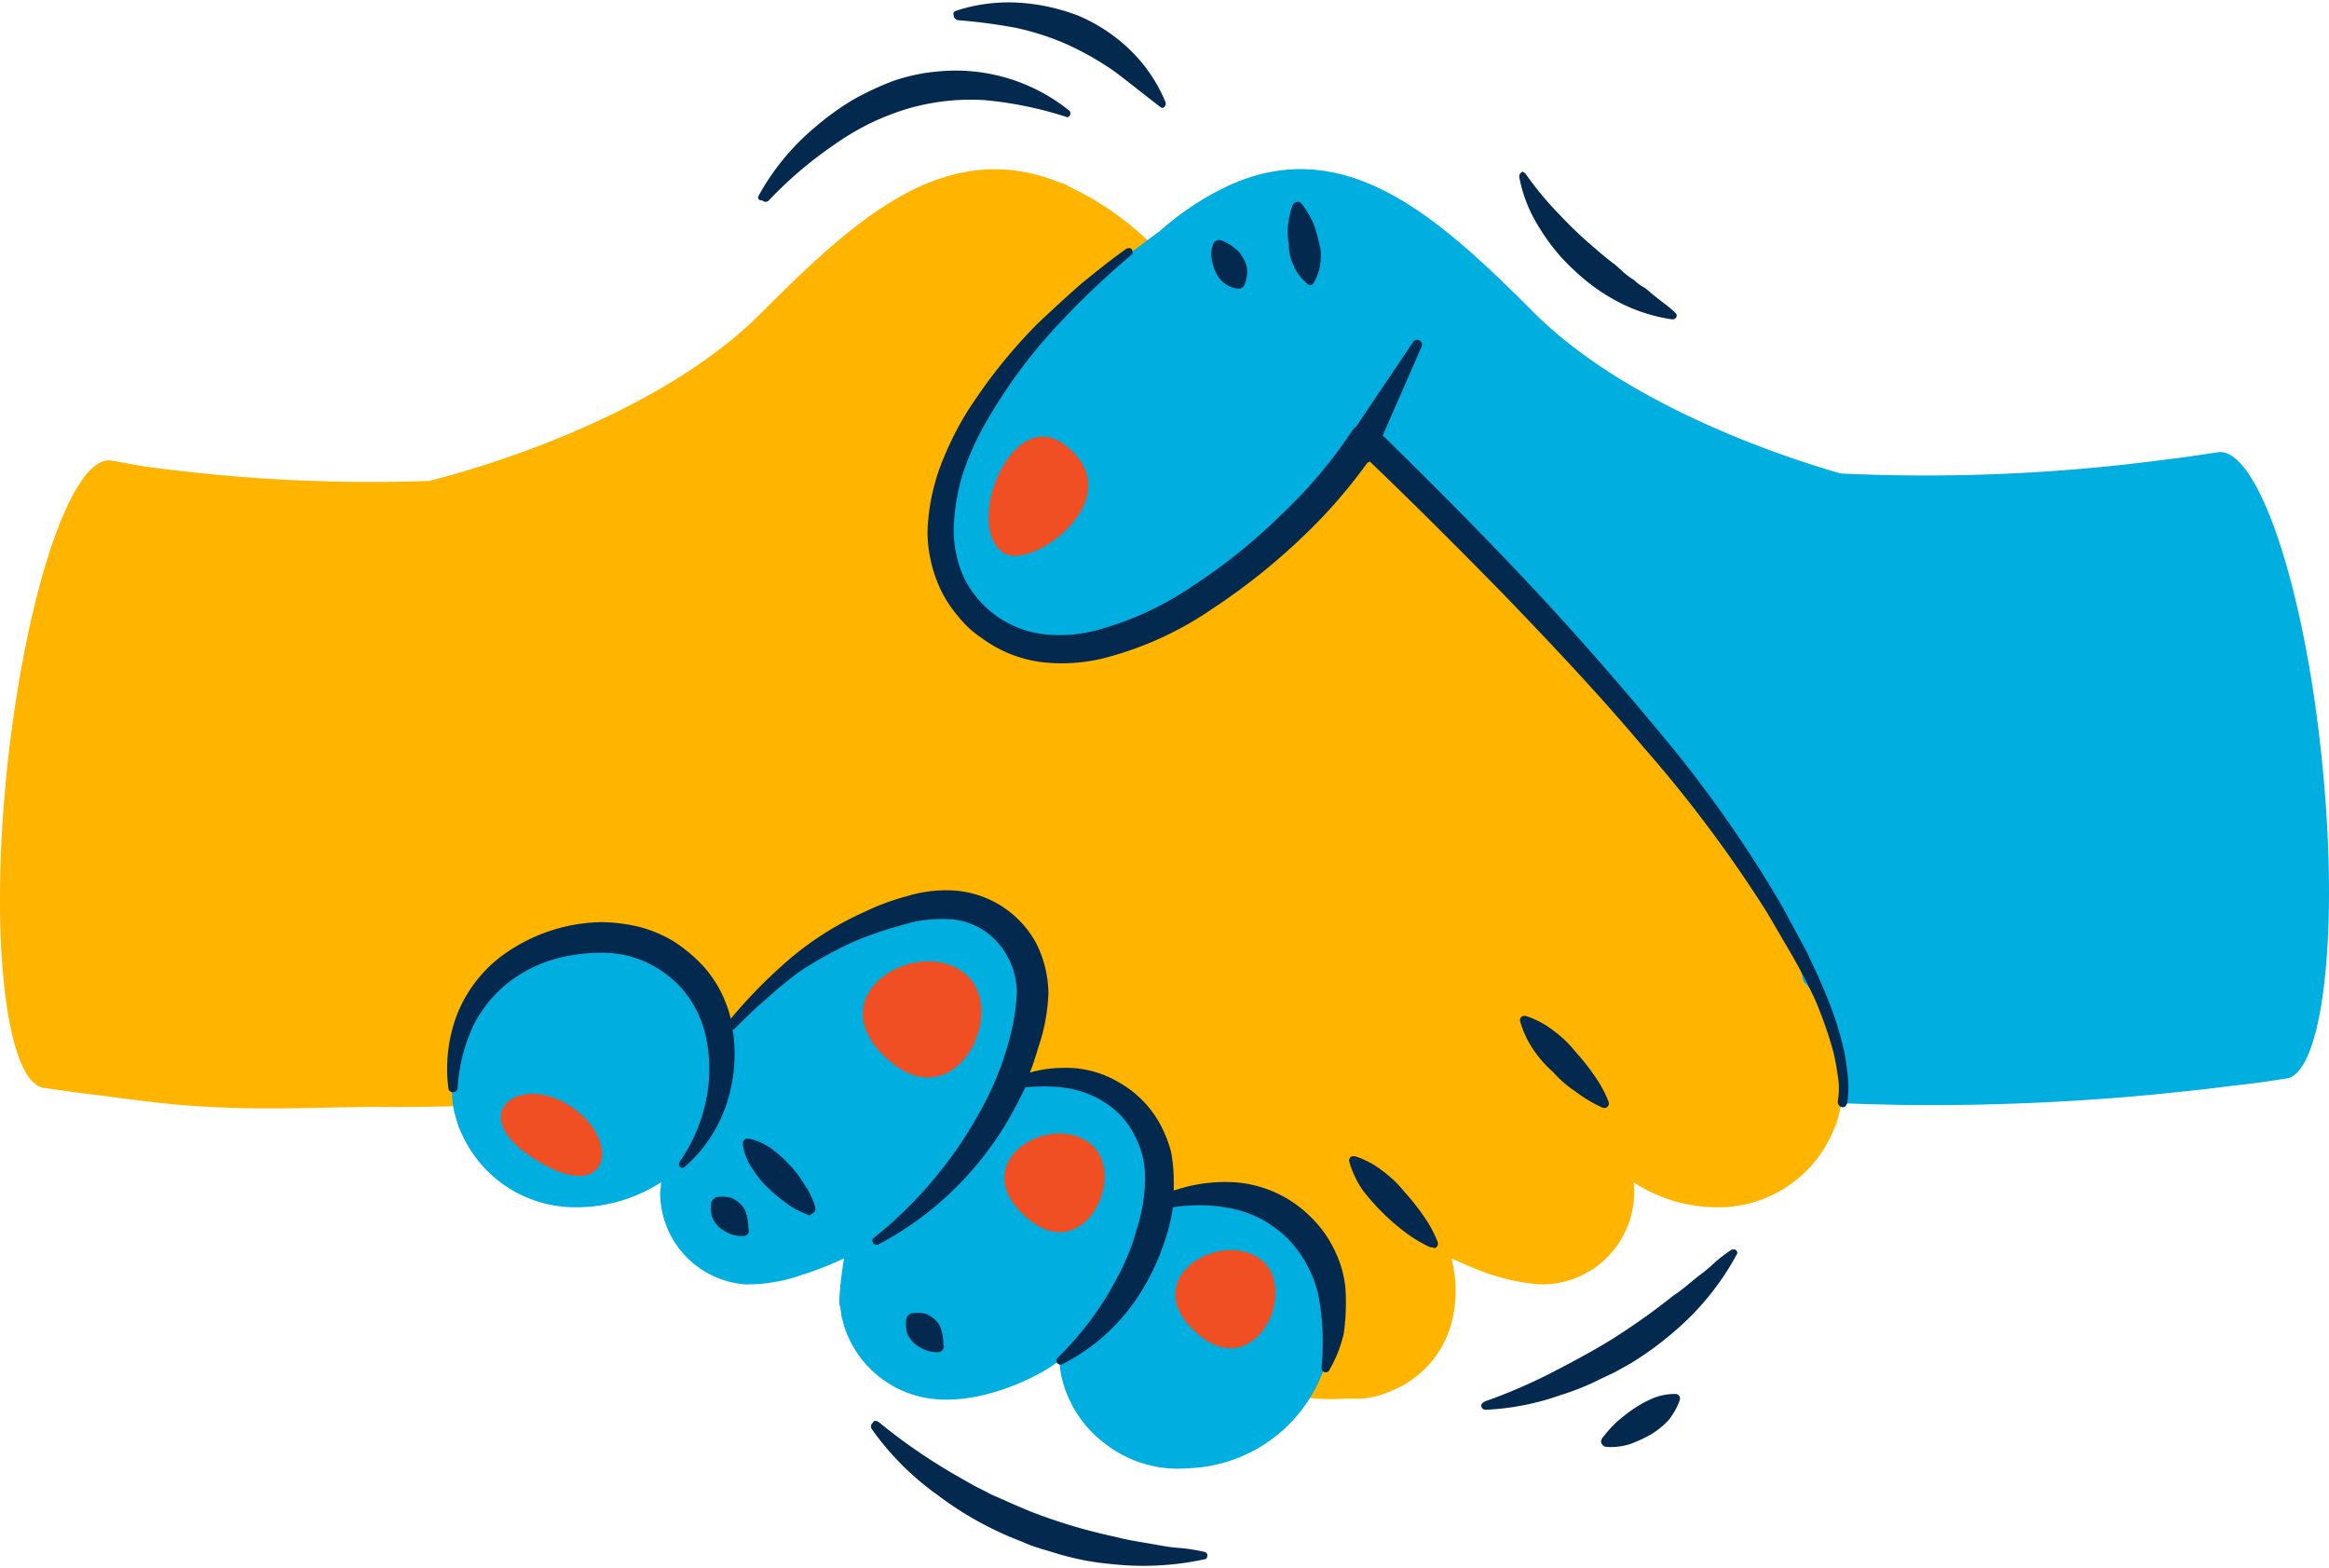 <?xml version="1.0" encoding="UTF-8"?><svg xmlns="http://www.w3.org/2000/svg" viewBox="0 0 250.762 168.323" x="0px" y="0px" width="251px" height="169px" version="1.1" xmlns:xlink="http://www.w3.org/1999/xlink"><title>handshake</title><g id="Layer_2" data-name="Layer 2"><g id="handshake"><path d="M191.08,84.119s-59.3-64.2-75.4-52.1c-16,12.1-43.6,42.2-63.9,74.6l89.4,43.3c3.1-3.4,6.4-7.3,9.8-11.5h0c7.8-9.2,26.8-18.9,47.3-19.5C202.58,94.919,191.08,84.119,191.08,84.119Z" fill="#00aee0"/><path d="M184.08,121.719Z" fill="#ffb400"/><path d="M197.98,119.719a13.75,13.75,0,0,0-.5,2.1C197.48,121.619,197.98,119.919,197.98,119.719Z" fill="#ffb400"/><path d="M197.48,121.719Z" fill="#ffb400"/><path d="M198.08,113.219a14.933,14.933,0,0,0-2.9-6.7,9.958,9.958,0,0,0-1-1.1,26.808,26.808,0,0,0-.7-2.7h0a12.272,12.272,0,0,0-1.2-2.6c-10.5-20.1-45.4-54.1-65.2-71l-2.6-2.6a32.362,32.362,0,0,0-9.4-6.7h0a2.524,2.524,0,0,0-.9-.4c-12.5-5.1-22.3,4.1-32.3,14.1-12.6,12.6-35.7,18-35.7,18h0a177.984,177.984,0,0,1-29.4-1.4c-1.9-.2-2.9-.5-4.9-.8h0c-4.2-.4-9.1,14.3-11.1,33-1.9,18.1-.2,33.3,3.7,34.5,2,.3,4,.6,5.9.8,3,.4,5.2.7,8.2,1,8.6.8,14.9.3,22.1.3a200.275,200.275,0,0,0,40.8-3.8c10.4,4.5,16.1,15.8,27.3,22.8h0c.1,0,.1.1.2.1l.6.3c19,11.6,31.2,12.3,35.3,12h1.7a9.474,9.474,0,0,0,2.9-.7,10.982,10.982,0,0,0,7-8.3,14.019,14.019,0,0,0-.2-6.1c1.1.5,2.2,1,3.3,1.4a22.288,22.288,0,0,0,6.2,1.4,9.918,9.918,0,0,0,10.1-8.8,8.1,8.1,0,0,0,0-2.2,16.429,16.429,0,0,0,9.1,2.7,13.388,13.388,0,0,0,13-10,7.017,7.017,0,0,0,.3-2.9A14.523,14.523,0,0,0,198.08,113.219Z" fill="#ffb400"/><path d="M172.38,118.919a14.843,14.843,0,0,1-2.8-1.7,12.065,12.065,0,0,1-2.4-2.1,12.065,12.065,0,0,1-2.1-2.4,10.315,10.315,0,0,1-1.4-3,.486.486,0,0,1,.3-.6h.3a9.563,9.563,0,0,1,3,1.6,11.994,11.994,0,0,1,2.3,2.2,24.334,24.334,0,0,1,2,2.5,13.5,13.5,0,0,1,1.6,2.9.517.517,0,0,1-.3.7A.749.749,0,0,1,172.38,118.919Z" fill="#04294f"/><path d="M153.98,134.019a14.843,14.843,0,0,1-2.8-1.7,23.971,23.971,0,0,1-4.5-4.5,10.315,10.315,0,0,1-1.4-3,.486.486,0,0,1,.3-.6h.3a9.563,9.563,0,0,1,3,1.6,11.994,11.994,0,0,1,2.3,2.2,24.334,24.334,0,0,1,2,2.5,13.5,13.5,0,0,1,1.6,2.9.517.517,0,0,1-.3.7A1.338,1.338,0,0,0,153.98,134.019Z" fill="#04294f"/><path d="M91.88,122.519c-4-3.9-8.3-7.3-13.8-8.7Z" fill="#00aee0"/><path d="M123.48,143.319Z" fill="#00aee0"/><path d="M125.68,142.919c1-.2,2-.5,2.9-.7l-1.2-1.5C126.78,141.519,126.28,142.219,125.68,142.919Z" fill="#00aee0"/><path d="M249.98,81.419c-1.9-18.7-6.9-33.4-11.1-33h0c-2,.3-3.9.6-5.7.8a195.6,195.6,0,0,1-35,1.5c-6.6-1.9-23-7.4-32.9-17.2-10.2-10.2-20.4-19.7-33.2-13.7h0c-.1,0-.1.1-.2.1a30.644,30.644,0,0,0-7,4.7c-20.9,15.1-28.6,32.2-20.1,41.4,9,9.8,30.5-2.6,42.2-19,18,17.2,37.9,38.6,45.4,53a12.272,12.272,0,0,1,1.2,2.6h0a6.89,6.89,0,0,0,.3.8,17.772,17.772,0,0,1,2.9,6.9,4.179,4.179,0,0,1,.4,1,35.81,35.81,0,0,1,1,6.3c0,.3.1.6.1.9,3,.1,6.1.2,9.4.2,7.2,0,15.2-.3,23.8-1.1,3-.3,6-.6,9-1,2-.2,4-.5,5.9-.8C250.18,114.719,251.88,99.619,249.98,81.419Z" fill="#00aee0"/><path d="M114.48,47.519c7.8,5.6-3.5,13.9-6.5,11.7C103.78,56.219,108.88,43.519,114.48,47.519Z" fill="#f04e23"/><path d="M49.08,119.719a15.985,15.985,0,0,1,.5,2.1C49.58,121.719,49.38,121.119,49.08,119.719Z" fill="#00aee0"/><path d="M49.58,121.719Z" fill="#00aee0"/><path d="M114.38,147.819Z" fill="#00aee0"/><path d="M140.58,132.619a12.724,12.724,0,0,0-10.5-4.4,17.363,17.363,0,0,0-5.5,1.1,13.986,13.986,0,0,0-.1-5.4,11.091,11.091,0,0,0-7.2-7.8,15.767,15.767,0,0,0-8.6.3,32.51,32.51,0,0,0,2-6,15.027,15.027,0,0,0,.4-5.6,9.232,9.232,0,0,0-2.5-4.9c-2.8-2.9-6.5-3.3-10.2-2.5a35.141,35.141,0,0,0-13.3,6.5,41.494,41.494,0,0,0-7.5,7.6,11.86,11.86,0,0,0-2.6-6.1,12.947,12.947,0,0,0-10.2-4.8,16.768,16.768,0,0,0-13,5.9,14.933,14.933,0,0,0-2.9,6.7,14.523,14.523,0,0,0-.2,3.6,9.55,9.55,0,0,0,.3,2.9,13.388,13.388,0,0,0,13,10,16.755,16.755,0,0,0,9.2-2.7c0,.4-.1.9-.1,1.3a9.9,9.9,0,0,0,9.2,9.7,17.579,17.579,0,0,0,6-1,36.565,36.565,0,0,0,4.6-1.8c-.3,1.7-.7,5.2-.4,5.2a10.224,10.224,0,0,0,.7,2.9,11.375,11.375,0,0,0,8.4,6.9c4.2.8,9.1-.8,12.7-2.8a18.758,18.758,0,0,0,1.8-1.2,9.2,9.2,0,0,0,.2,1.7,12.543,12.543,0,0,0,4.9,7.4,12.764,12.764,0,0,0,8.7,2.5,16.124,16.124,0,0,0,15.4-13.5C143.98,140.219,143.38,135.919,140.58,132.619Z" fill="#00aee0"/><path d="M90.58,140.719c0,.3.1.6.1.9A2.22,2.22,0,0,1,90.58,140.719Z" fill="#00aee0"/><path d="M90.48,140.419v.3C90.58,140.619,90.48,140.519,90.48,140.419Z" fill="#00aee0"/><path d="M90.48,140.319Z" fill="#00aee0"/><path d="M90.68,142.019v0Z" fill="#00aee0"/><path d="M90.68,141.619v0Z" fill="#00aee0"/><path d="M90.68,142.219c.1.7.1.5,0,0Z" fill="#00aee0"/><path d="M90.68,141.819v0Z" fill="#00aee0"/><path d="M104.18,104.819c4.4,4.1-1.6,16-9.1,8.5C88.18,106.419,99.38,100.219,104.18,104.819Z" fill="#f04e23"/><path d="M117.68,123.119c3.7,3.5-1.3,13.6-7.7,7.2C104.18,124.419,113.58,119.219,117.68,123.119Z" fill="#f04e23"/><path d="M136.08,135.619c3.7,3.5-1.3,13.6-7.7,7.2C122.58,137.019,131.98,131.819,136.08,135.619Z" fill="#f04e23"/><path d="M61.08,118.619c6,3.6,4.7,11-3.2,6.1C49.88,119.919,55.58,115.319,61.08,118.619Z" fill="#f04e23"/><path d="M144.88,138.719a11.569,11.569,0,0,0-1.2-4.4,12.615,12.615,0,0,0-2.7-3.7,12.821,12.821,0,0,0-8.2-3.6,17.131,17.131,0,0,0-6.4.9v-1a17.329,17.329,0,0,0-.3-3.2,13.426,13.426,0,0,0-1.2-3,11.455,11.455,0,0,0-4.5-4.5,11.069,11.069,0,0,0-6.1-1.5,12.7,12.7,0,0,0-3.4.5c.5-1.2.8-2.4,1.2-3.6a20.108,20.108,0,0,0,.8-5,12.193,12.193,0,0,0-1.3-5.3,10.915,10.915,0,0,0-3.7-4,11.038,11.038,0,0,0-5.1-1.7,14.306,14.306,0,0,0-5.1.6,25.423,25.423,0,0,0-4.6,1.7,33.652,33.652,0,0,0-8.1,5.1,54.208,54.208,0,0,0-6.3,6.4,13.074,13.074,0,0,0-2.9-5.6,16.932,16.932,0,0,0-3.2-2.7,13.982,13.982,0,0,0-3.8-1.6,18.406,18.406,0,0,0-4.1-.5,18.6,18.6,0,0,0-11,3.9,14.636,14.636,0,0,0-4.6,6.4,16.533,16.533,0,0,0-.8,7.6.458.458,0,0,0,.5.4.472.472,0,0,0,.5-.5,18.383,18.383,0,0,1,1.7-6.7,13.837,13.837,0,0,1,4.3-5,14.9,14.9,0,0,1,6.1-2.5,18.413,18.413,0,0,1,3.3-.3,11.236,11.236,0,0,1,3.2.4,11.667,11.667,0,0,1,5.4,3.3,11.785,11.785,0,0,1,2.8,5.7,16.825,16.825,0,0,1-.1,6.7,18.143,18.143,0,0,1-2.8,6.4h0a.446.446,0,0,0,0,.5c.1.2.4.2.6,0a15.425,15.425,0,0,0,4.3-6.3,17.141,17.141,0,0,0,.9-7.8c0-.2-.1-.4-.1-.6.1,0,.1-.1.2-.1h0c1.1-1.1,2.2-2.2,3.4-3.2a44.726,44.726,0,0,1,3.5-2.9,39.687,39.687,0,0,1,3.9-2.3,29.968,29.968,0,0,1,4.1-1.8c1.4-.5,2.8-.9,4.3-1.3a14.887,14.887,0,0,1,4.2-.3,7.453,7.453,0,0,1,3.6,1.3,7.878,7.878,0,0,1,2.5,2.9,8.081,8.081,0,0,1,.9,3.7,21.253,21.253,0,0,1-.6,4.2,29.245,29.245,0,0,1-1.3,4.2,30.5,30.5,0,0,1-1.9,4.1,45.367,45.367,0,0,1-11.6,13.9c-.2.1-.2.3-.1.5a.481.481,0,0,0,.6.2,34.961,34.961,0,0,0,7.8-5.6,35.96,35.96,0,0,0,6-7.5c.7-1.2,1.4-2.5,2-3.8a17.828,17.828,0,0,1,4,0,10.627,10.627,0,0,1,4.7,1.7,8.825,8.825,0,0,1,3.2,3.7,8.955,8.955,0,0,1,.8,2.3,10.145,10.145,0,0,1,.2,2.5,18.246,18.246,0,0,1-.9,5.1,23.737,23.737,0,0,1-2,5,33.969,33.969,0,0,1-6.5,8.8h0a.44.44,0,0,0-.1.5.481.481,0,0,0,.6.2,21.33,21.33,0,0,0,8.6-8,25,25,0,0,0,2.5-5.5,18.728,18.728,0,0,0,.8-3.4,18.4,18.4,0,0,1,6.2.1,13.765,13.765,0,0,1,3.4,1.2,14.635,14.635,0,0,1,2.8,2.1,12.892,12.892,0,0,1,3.3,6.2,27.947,27.947,0,0,1,.3,7.7.52.52,0,0,0,.2.4c.2.1.5.1.6-.1a13.965,13.965,0,0,0,1.6-4A23.972,23.972,0,0,0,144.88,138.719Z" fill="#04294f"/><path d="M86.98,130.519a9.206,9.206,0,0,1-2.4-1.3,16.319,16.319,0,0,1-2-1.7,10.04,10.04,0,0,1-1.6-2,5.894,5.894,0,0,1-1-2.6.548.548,0,0,1,.4-.6h.2a6.352,6.352,0,0,1,2.5,1.1,15.371,15.371,0,0,1,1.9,1.7,11.6,11.6,0,0,1,1.6,2.1,8.3,8.3,0,0,1,1.2,2.5.569.569,0,0,1-.4.7C87.18,130.619,87.08,130.619,86.98,130.519Z" fill="#04294f"/><path d="M79.98,132.819a3.339,3.339,0,0,1-1.5-.3,4.129,4.129,0,0,1-1.1-.7,3.592,3.592,0,0,1-.7-1,3.9,3.9,0,0,1-.1-1.6.9.9,0,0,1,.6-.6,3.9,3.9,0,0,1,1.6.1,3.592,3.592,0,0,1,1,.7,2.384,2.384,0,0,1,.6,1.1,6.052,6.052,0,0,1,.2,1.5C80.78,132.519,80.38,132.819,79.98,132.819Z" fill="#04294f"/><path d="M100.98,145.319a3.339,3.339,0,0,1-1.5-.3,4.129,4.129,0,0,1-1.1-.7,3.592,3.592,0,0,1-.7-1,3.9,3.9,0,0,1-.1-1.6.9.9,0,0,1,.6-.6,3.9,3.9,0,0,1,1.6.1,3.592,3.592,0,0,1,1,.7,2.384,2.384,0,0,1,.6,1.1,6.052,6.052,0,0,1,.2,1.5A.606.606,0,0,1,100.98,145.319Z" fill="#04294f"/><path d="M198.98,115.919a28.855,28.855,0,0,0-.4-2.9,35,35,0,0,0-1.7-5.5c-.7-1.8-1.5-3.5-2.3-5.2l-2.7-5a133.57,133.57,0,0,0-13-18.5c-4.8-5.8-9.8-11.5-14.9-16.9-4.9-5.2-10-10.3-15.1-15.3l4.2-9.6a.523.523,0,0,0-.9-.5h0l-6.2,9.2c-.2.1-.3.3-.4.4h0a50.9,50.9,0,0,1-7.7,9.1,59.92,59.92,0,0,1-9.3,7.5,33.973,33.973,0,0,1-10.6,4.9,15.327,15.327,0,0,1-5.6.4,10.957,10.957,0,0,1-7-3.7,10.707,10.707,0,0,1-1.5-2.2,11.422,11.422,0,0,1-.9-2.6,12.65,12.65,0,0,1-.3-2.8,22.565,22.565,0,0,1,.9-5.7,29.6,29.6,0,0,1,2.4-5.5,56.363,56.363,0,0,1,7-9.8,88.325,88.325,0,0,1,8.8-8.5h0c.2-.1.2-.4.1-.6s-.4-.2-.6-.1c-1.7,1.2-3.3,2.5-4.9,3.8-1.6,1.4-3.1,2.8-4.6,4.2a56.93,56.93,0,0,0-7.8,9.8,34.582,34.582,0,0,0-2.8,5.8,22.761,22.761,0,0,0-1.3,6.4,13.433,13.433,0,0,0,.3,3.4,14.219,14.219,0,0,0,1.1,3.3,13.158,13.158,0,0,0,1.9,2.9,10.865,10.865,0,0,0,2.5,2.3,13.818,13.818,0,0,0,6.4,2.6,18.815,18.815,0,0,0,6.7-.4,36.6,36.6,0,0,0,11.7-5.3,68.627,68.627,0,0,0,9.9-7.9,55.913,55.913,0,0,0,6.8-7.8c.1-.1.2-.1.3-.2,4.9,4.7,9.7,9.5,14.4,14.3,5.2,5.4,10.3,10.8,15.1,16.5a142.066,142.066,0,0,1,13.3,17.8l2.8,4.8c.9,1.6,1.8,3.3,2.5,4.9a45.566,45.566,0,0,1,1.8,5.2,25.578,25.578,0,0,1,.5,2.7,7.561,7.561,0,0,1,0,2.6v.1a.548.548,0,0,0,.4.6c.3.1.5-.1.6-.4A10.64,10.64,0,0,0,198.98,115.919Z" fill="#04294f"/><path d="M184.08,121.719Z" fill="#04294f"/><path d="M81.68,20.819a25.7,25.7,0,0,1,6.1-7.4,29.182,29.182,0,0,1,4-2.9,30.967,30.967,0,0,1,4.5-2.1,20.316,20.316,0,0,1,4.9-1,19.457,19.457,0,0,1,13.9,4.2c.2.1.2.4.1.6-.1.1-.3.2-.4.1h0a40.5,40.5,0,0,0-8.8-1.8,24.209,24.209,0,0,0-8.5,1,27.805,27.805,0,0,0-4,1.6,29.549,29.549,0,0,0-3.8,2.3,43.049,43.049,0,0,0-6.9,5.9h0a.483.483,0,0,1-.7,0C81.58,21.319,81.58,21.019,81.68,20.819Z" fill="#04294f"/><path d="M102.88.919a18.2,18.2,0,0,1,6.6-.9,21.638,21.638,0,0,1,6.6,1.4,18.356,18.356,0,0,1,5.7,3.8,16.675,16.675,0,0,1,3.7,5.5.481.481,0,0,1-.2.6c-.1.1-.3,0-.4-.1h0c-1.7-1.3-3.3-2.6-4.9-3.8a31.969,31.969,0,0,0-5.1-2.9,28.11,28.11,0,0,0-5.6-1.8,59.743,59.743,0,0,0-6.1-.8h0a.56.56,0,0,1-.5-.6C102.58,1.219,102.68,1.019,102.88.919Z" fill="#04294f"/><path d="M164.38,18.619a35.423,35.423,0,0,0,3.5,4.2,45.864,45.864,0,0,0,3.9,3.7c.7.6,1.4,1.2,2.1,1.7l1,.9a7.632,7.632,0,0,0,1.1.8,4.44,4.44,0,0,0,1.1.8c.4.3.7.6,1.1.9.7.6,1.5,1.1,2.2,1.8h0a.375.375,0,0,1,0,.6c-.1.1-.2.1-.4.1a18.355,18.355,0,0,1-5.6-1.8,20.785,20.785,0,0,1-4.8-3.4,20.688,20.688,0,0,1-3.8-4.6,15.506,15.506,0,0,1-2.2-5.5.548.548,0,0,1,.4-.6c.1.1.3.2.4.4Z" fill="#04294f"/><path d="M94.58,152.819a61.905,61.905,0,0,0,7.9,5.5l2.1,1.2c.7.4,1.4.7,2.1,1.1,1.4.6,2.9,1.3,4.4,1.9a59.24,59.24,0,0,0,9.1,2.7c1.5.4,3.1.6,4.7.9a19.67,19.67,0,0,0,2.4.3,20.024,20.024,0,0,1,2.4.4h0a.382.382,0,0,1,.3.5.319.319,0,0,1-.3.3,31.093,31.093,0,0,1-10.1.5,27.547,27.547,0,0,1-5-.9c-.8-.2-1.6-.5-2.4-.7l-1.2-.4-1.2-.5a36.068,36.068,0,0,1-8.8-4.9,29.917,29.917,0,0,1-7.1-7.1.494.494,0,0,1,.1-.7c.1-.3.4-.2.6-.1Z" fill="#04294f"/><path d="M159.88,150.619a57.823,57.823,0,0,0,7.2-3.1c2.3-1.2,4.6-2.4,6.8-3.8a71.665,71.665,0,0,0,6.3-4.5c1.1-.7,2-1.6,3.1-2.4a17.383,17.383,0,0,0,1.5-1.3c.5-.4,1-.8,1.6-1.2h0c.2-.1.5-.1.6.1a.3.3,0,0,1,0,.4,29.029,29.029,0,0,1-4.9,6.6,35.656,35.656,0,0,1-6.5,5.1l-1.8,1-1.9.9a25.017,25.017,0,0,1-3.8,1.5,27.745,27.745,0,0,1-8.1,1.6.472.472,0,0,1-.5-.5c0-.1.2-.3.4-.4Z" fill="#04294f"/><path d="M172.48,154.619a14.544,14.544,0,0,1,1.6-1.8,21.965,21.965,0,0,1,1.8-1.4,12.81,12.81,0,0,1,2-1.1,6.175,6.175,0,0,1,2.5-.5h0a.472.472,0,0,1,.5.5v.1a7.277,7.277,0,0,1-1.3,2.3,8.961,8.961,0,0,1-1.9,1.5,14.722,14.722,0,0,1-2.2,1,6.878,6.878,0,0,1-2.5.3.645.645,0,0,1-.6-.6c0-.1.1-.2.1-.3Z" fill="#04294f"/><path d="M139.28,28.319a4.929,4.929,0,0,0,1.4,1.9l.1.1a.43.43,0,0,0,.7-.2,5.1,5.1,0,0,0,.7-2.3,5.022,5.022,0,0,0-.2-2.1,11.688,11.688,0,0,0-.6-2,10.594,10.594,0,0,0-1.2-2l-.2-.2a.63.63,0,0,0-.8.3,9.826,9.826,0,0,0-.5,2.2,7.412,7.412,0,0,0,.1,2.1A4.767,4.767,0,0,0,139.28,28.319Z" fill="#04294f"/><path d="M130.88,29.019a2.836,2.836,0,0,0,.8,1.1,2.981,2.981,0,0,0,1.6.7.67.67,0,0,0,.7-.4,3.816,3.816,0,0,0,.3-1.7,2.947,2.947,0,0,0-.5-1.3,2.836,2.836,0,0,0-.9-1,4.678,4.678,0,0,0-1.4-.8h0a.715.715,0,0,0-.9.5,2.968,2.968,0,0,0-.1,1.6A4.951,4.951,0,0,0,130.88,29.019Z" fill="#04294f"/></g></g></svg>